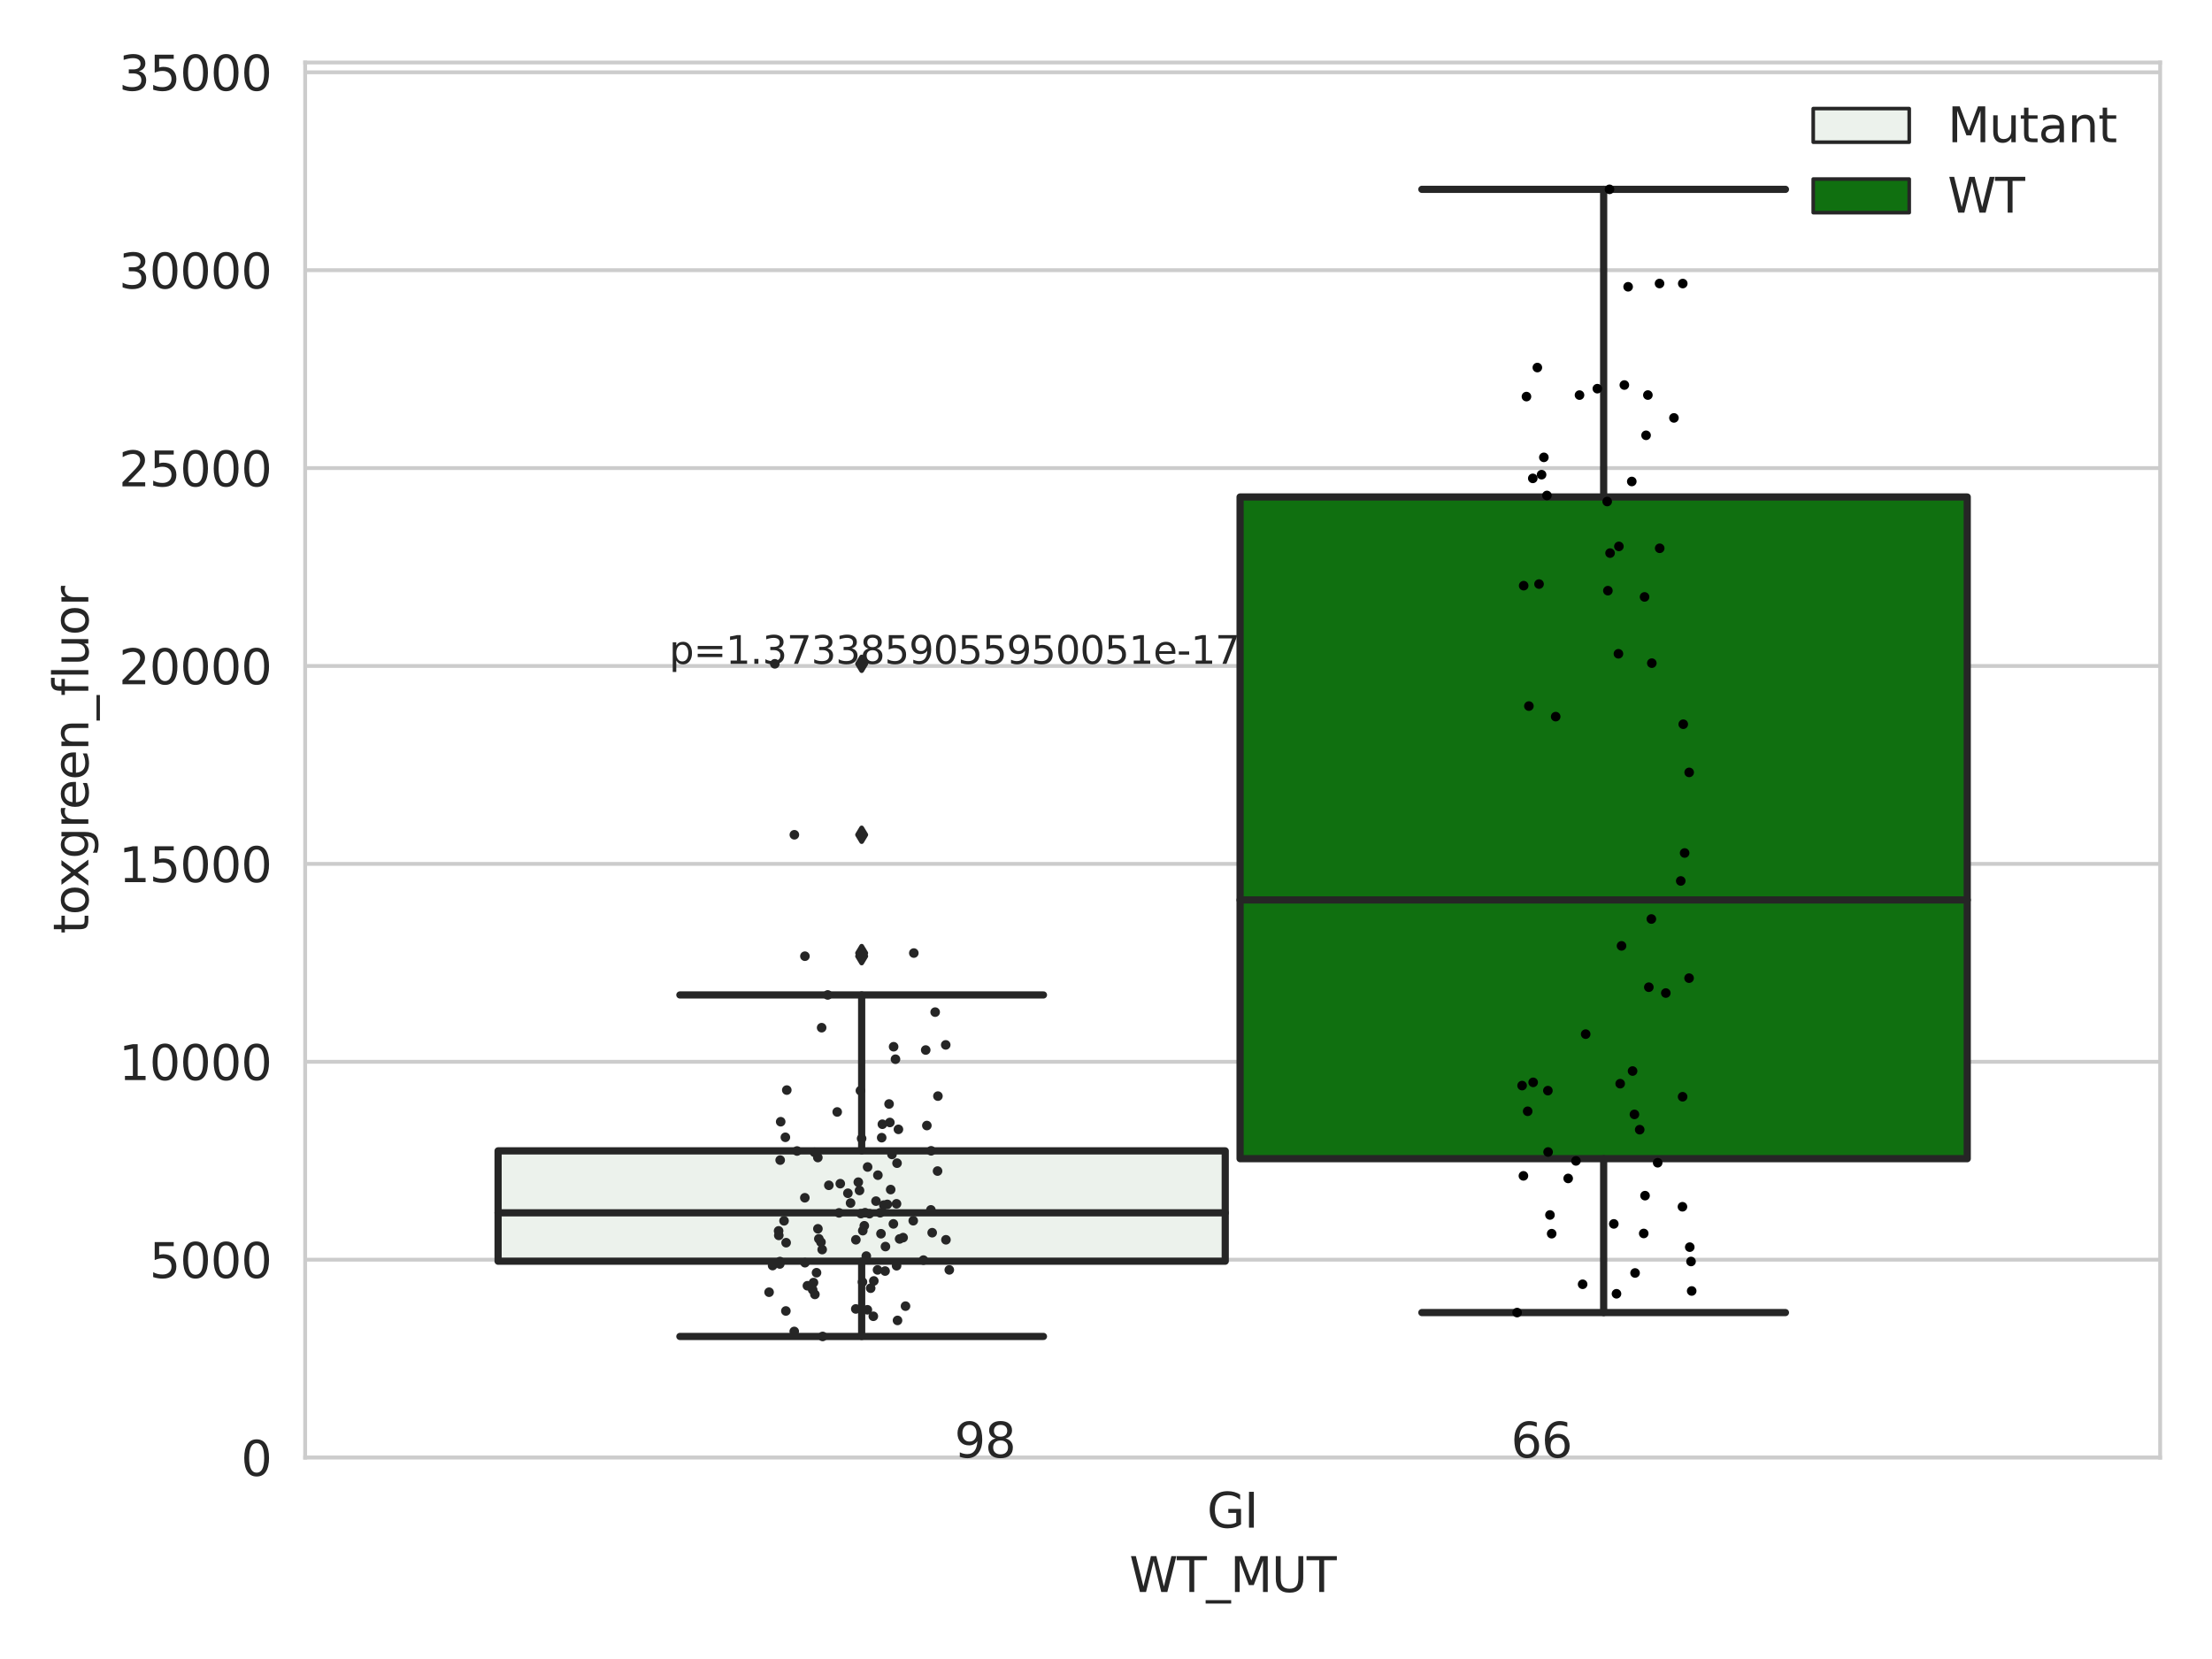 <?xml version="1.0" encoding="utf-8" standalone="no"?>
<!DOCTYPE svg PUBLIC "-//W3C//DTD SVG 1.1//EN"
  "http://www.w3.org/Graphics/SVG/1.1/DTD/svg11.dtd">
<svg xmlns:xlink="http://www.w3.org/1999/xlink" width="460.8pt" height="345.6pt" viewBox="0 0 460.8 345.6" xmlns="http://www.w3.org/2000/svg" version="1.1">
 <defs>
  <style type="text/css">*{stroke-linejoin: round; stroke-linecap: butt}</style>
 </defs>
 <g id="figure_1">
  <g id="patch_1">
   <path d="M 0 345.6 
L 460.8 345.6 
L 460.8 0 
L 0 0 
z
" style="fill: #ffffff"/>
  </g>
  <g id="axes_1">
   <g id="patch_2">
    <path d="M 63.571 303.64 
L 450 303.64 
L 450 13.022 
L 63.571 13.022 
z
" style="fill: #ffffff"/>
   </g>
   <g id="matplotlib.axis_1">
    <g id="xtick_1">
     <g id="text_1">
      <!-- GI -->
      <g style="fill: #262626" transform="translate(251.436 318.238) scale(0.1 -0.1)">
       <defs>
        <path id="DejaVuSans-47" d="M 3809 666 
L 3809 1919 
L 2778 1919 
L 2778 2438 
L 4434 2438 
L 4434 434 
Q 4069 175 3628 42 
Q 3188 -91 2688 -91 
Q 1594 -91 976 548 
Q 359 1188 359 2328 
Q 359 3472 976 4111 
Q 1594 4750 2688 4750 
Q 3144 4750 3555 4637 
Q 3966 4525 4313 4306 
L 4313 3634 
Q 3963 3931 3569 4081 
Q 3175 4231 2741 4231 
Q 1884 4231 1454 3753 
Q 1025 3275 1025 2328 
Q 1025 1384 1454 906 
Q 1884 428 2741 428 
Q 3075 428 3337 486 
Q 3600 544 3809 666 
z
" transform="scale(0.016)"/>
        <path id="DejaVuSans-49" d="M 628 4666 
L 1259 4666 
L 1259 0 
L 628 0 
L 628 4666 
z
" transform="scale(0.016)"/>
       </defs>
       <use xlink:href="#DejaVuSans-47"/>
       <use xlink:href="#DejaVuSans-49" x="77.49"/>
      </g>
     </g>
    </g>
    <g id="text_2">
     <!-- WT_MUT -->
     <g style="fill: #262626" transform="translate(235.261 331.638) scale(0.1 -0.1)">
      <defs>
       <path id="DejaVuSans-57" d="M 213 4666 
L 850 4666 
L 1831 722 
L 2809 4666 
L 3519 4666 
L 4500 722 
L 5478 4666 
L 6119 4666 
L 4947 0 
L 4153 0 
L 3169 4050 
L 2175 0 
L 1381 0 
L 213 4666 
z
" transform="scale(0.016)"/>
       <path id="DejaVuSans-54" d="M -19 4666 
L 3928 4666 
L 3928 4134 
L 2272 4134 
L 2272 0 
L 1638 0 
L 1638 4134 
L -19 4134 
L -19 4666 
z
" transform="scale(0.016)"/>
       <path id="DejaVuSans-5f" d="M 3263 -1063 
L 3263 -1509 
L -63 -1509 
L -63 -1063 
L 3263 -1063 
z
" transform="scale(0.016)"/>
       <path id="DejaVuSans-4d" d="M 628 4666 
L 1569 4666 
L 2759 1491 
L 3956 4666 
L 4897 4666 
L 4897 0 
L 4281 0 
L 4281 4097 
L 3078 897 
L 2444 897 
L 1241 4097 
L 1241 0 
L 628 0 
L 628 4666 
z
" transform="scale(0.016)"/>
       <path id="DejaVuSans-55" d="M 556 4666 
L 1191 4666 
L 1191 1831 
Q 1191 1081 1462 751 
Q 1734 422 2344 422 
Q 2950 422 3222 751 
Q 3494 1081 3494 1831 
L 3494 4666 
L 4128 4666 
L 4128 1753 
Q 4128 841 3676 375 
Q 3225 -91 2344 -91 
Q 1459 -91 1007 375 
Q 556 841 556 1753 
L 556 4666 
z
" transform="scale(0.016)"/>
      </defs>
      <use xlink:href="#DejaVuSans-57"/>
      <use xlink:href="#DejaVuSans-54" x="98.877"/>
      <use xlink:href="#DejaVuSans-5f" x="159.961"/>
      <use xlink:href="#DejaVuSans-4d" x="209.961"/>
      <use xlink:href="#DejaVuSans-55" x="296.24"/>
      <use xlink:href="#DejaVuSans-54" x="369.434"/>
     </g>
    </g>
   </g>
   <g id="matplotlib.axis_2">
    <g id="ytick_1">
     <g id="line2d_1">
      <path d="M 63.571 303.64 
L 450 303.64 
" clip-path="url(#pcf3a9e478b)" style="fill: none; stroke: #cccccc; stroke-width: 0.8; stroke-linecap: round"/>
     </g>
     <g id="text_3">
      <!-- 0 -->
      <g style="fill: #262626" transform="translate(50.209 307.439) scale(0.1 -0.1)">
       <defs>
        <path id="DejaVuSans-30" d="M 2034 4250 
Q 1547 4250 1301 3770 
Q 1056 3291 1056 2328 
Q 1056 1369 1301 889 
Q 1547 409 2034 409 
Q 2525 409 2770 889 
Q 3016 1369 3016 2328 
Q 3016 3291 2770 3770 
Q 2525 4250 2034 4250 
z
M 2034 4750 
Q 2819 4750 3233 4129 
Q 3647 3509 3647 2328 
Q 3647 1150 3233 529 
Q 2819 -91 2034 -91 
Q 1250 -91 836 529 
Q 422 1150 422 2328 
Q 422 3509 836 4129 
Q 1250 4750 2034 4750 
z
" transform="scale(0.016)"/>
       </defs>
       <use xlink:href="#DejaVuSans-30"/>
      </g>
     </g>
    </g>
    <g id="ytick_2">
     <g id="line2d_2">
      <path d="M 63.571 262.414 
L 450 262.414 
" clip-path="url(#pcf3a9e478b)" style="fill: none; stroke: #cccccc; stroke-width: 0.8; stroke-linecap: round"/>
     </g>
     <g id="text_4">
      <!-- 5000 -->
      <g style="fill: #262626" transform="translate(31.121 266.214) scale(0.1 -0.1)">
       <defs>
        <path id="DejaVuSans-35" d="M 691 4666 
L 3169 4666 
L 3169 4134 
L 1269 4134 
L 1269 2991 
Q 1406 3038 1543 3061 
Q 1681 3084 1819 3084 
Q 2600 3084 3056 2656 
Q 3513 2228 3513 1497 
Q 3513 744 3044 326 
Q 2575 -91 1722 -91 
Q 1428 -91 1123 -41 
Q 819 9 494 109 
L 494 744 
Q 775 591 1075 516 
Q 1375 441 1709 441 
Q 2250 441 2565 725 
Q 2881 1009 2881 1497 
Q 2881 1984 2565 2268 
Q 2250 2553 1709 2553 
Q 1456 2553 1204 2497 
Q 953 2441 691 2322 
L 691 4666 
z
" transform="scale(0.016)"/>
       </defs>
       <use xlink:href="#DejaVuSans-35"/>
       <use xlink:href="#DejaVuSans-30" x="63.623"/>
       <use xlink:href="#DejaVuSans-30" x="127.246"/>
       <use xlink:href="#DejaVuSans-30" x="190.869"/>
      </g>
     </g>
    </g>
    <g id="ytick_3">
     <g id="line2d_3">
      <path d="M 63.571 221.189 
L 450 221.189 
" clip-path="url(#pcf3a9e478b)" style="fill: none; stroke: #cccccc; stroke-width: 0.8; stroke-linecap: round"/>
     </g>
     <g id="text_5">
      <!-- 10000 -->
      <g style="fill: #262626" transform="translate(24.759 224.988) scale(0.1 -0.1)">
       <defs>
        <path id="DejaVuSans-31" d="M 794 531 
L 1825 531 
L 1825 4091 
L 703 3866 
L 703 4441 
L 1819 4666 
L 2450 4666 
L 2450 531 
L 3481 531 
L 3481 0 
L 794 0 
L 794 531 
z
" transform="scale(0.016)"/>
       </defs>
       <use xlink:href="#DejaVuSans-31"/>
       <use xlink:href="#DejaVuSans-30" x="63.623"/>
       <use xlink:href="#DejaVuSans-30" x="127.246"/>
       <use xlink:href="#DejaVuSans-30" x="190.869"/>
       <use xlink:href="#DejaVuSans-30" x="254.492"/>
      </g>
     </g>
    </g>
    <g id="ytick_4">
     <g id="line2d_4">
      <path d="M 63.571 179.963 
L 450 179.963 
" clip-path="url(#pcf3a9e478b)" style="fill: none; stroke: #cccccc; stroke-width: 0.8; stroke-linecap: round"/>
     </g>
     <g id="text_6">
      <!-- 15000 -->
      <g style="fill: #262626" transform="translate(24.759 183.762) scale(0.1 -0.1)">
       <use xlink:href="#DejaVuSans-31"/>
       <use xlink:href="#DejaVuSans-35" x="63.623"/>
       <use xlink:href="#DejaVuSans-30" x="127.246"/>
       <use xlink:href="#DejaVuSans-30" x="190.869"/>
       <use xlink:href="#DejaVuSans-30" x="254.492"/>
      </g>
     </g>
    </g>
    <g id="ytick_5">
     <g id="line2d_5">
      <path d="M 63.571 138.738 
L 450 138.738 
" clip-path="url(#pcf3a9e478b)" style="fill: none; stroke: #cccccc; stroke-width: 0.8; stroke-linecap: round"/>
     </g>
     <g id="text_7">
      <!-- 20000 -->
      <g style="fill: #262626" transform="translate(24.759 142.537) scale(0.1 -0.1)">
       <defs>
        <path id="DejaVuSans-32" d="M 1228 531 
L 3431 531 
L 3431 0 
L 469 0 
L 469 531 
Q 828 903 1448 1529 
Q 2069 2156 2228 2338 
Q 2531 2678 2651 2914 
Q 2772 3150 2772 3378 
Q 2772 3750 2511 3984 
Q 2250 4219 1831 4219 
Q 1534 4219 1204 4116 
Q 875 4013 500 3803 
L 500 4441 
Q 881 4594 1212 4672 
Q 1544 4750 1819 4750 
Q 2544 4750 2975 4387 
Q 3406 4025 3406 3419 
Q 3406 3131 3298 2873 
Q 3191 2616 2906 2266 
Q 2828 2175 2409 1742 
Q 1991 1309 1228 531 
z
" transform="scale(0.016)"/>
       </defs>
       <use xlink:href="#DejaVuSans-32"/>
       <use xlink:href="#DejaVuSans-30" x="63.623"/>
       <use xlink:href="#DejaVuSans-30" x="127.246"/>
       <use xlink:href="#DejaVuSans-30" x="190.869"/>
       <use xlink:href="#DejaVuSans-30" x="254.492"/>
      </g>
     </g>
    </g>
    <g id="ytick_6">
     <g id="line2d_6">
      <path d="M 63.571 97.512 
L 450 97.512 
" clip-path="url(#pcf3a9e478b)" style="fill: none; stroke: #cccccc; stroke-width: 0.8; stroke-linecap: round"/>
     </g>
     <g id="text_8">
      <!-- 25000 -->
      <g style="fill: #262626" transform="translate(24.759 101.311) scale(0.1 -0.1)">
       <use xlink:href="#DejaVuSans-32"/>
       <use xlink:href="#DejaVuSans-35" x="63.623"/>
       <use xlink:href="#DejaVuSans-30" x="127.246"/>
       <use xlink:href="#DejaVuSans-30" x="190.869"/>
       <use xlink:href="#DejaVuSans-30" x="254.492"/>
      </g>
     </g>
    </g>
    <g id="ytick_7">
     <g id="line2d_7">
      <path d="M 63.571 56.286 
L 450 56.286 
" clip-path="url(#pcf3a9e478b)" style="fill: none; stroke: #cccccc; stroke-width: 0.8; stroke-linecap: round"/>
     </g>
     <g id="text_9">
      <!-- 30000 -->
      <g style="fill: #262626" transform="translate(24.759 60.085) scale(0.1 -0.1)">
       <defs>
        <path id="DejaVuSans-33" d="M 2597 2516 
Q 3050 2419 3304 2112 
Q 3559 1806 3559 1356 
Q 3559 666 3084 287 
Q 2609 -91 1734 -91 
Q 1441 -91 1130 -33 
Q 819 25 488 141 
L 488 750 
Q 750 597 1062 519 
Q 1375 441 1716 441 
Q 2309 441 2620 675 
Q 2931 909 2931 1356 
Q 2931 1769 2642 2001 
Q 2353 2234 1838 2234 
L 1294 2234 
L 1294 2753 
L 1863 2753 
Q 2328 2753 2575 2939 
Q 2822 3125 2822 3475 
Q 2822 3834 2567 4026 
Q 2313 4219 1838 4219 
Q 1578 4219 1281 4162 
Q 984 4106 628 3988 
L 628 4550 
Q 988 4650 1302 4700 
Q 1616 4750 1894 4750 
Q 2613 4750 3031 4423 
Q 3450 4097 3450 3541 
Q 3450 3153 3228 2886 
Q 3006 2619 2597 2516 
z
" transform="scale(0.016)"/>
       </defs>
       <use xlink:href="#DejaVuSans-33"/>
       <use xlink:href="#DejaVuSans-30" x="63.623"/>
       <use xlink:href="#DejaVuSans-30" x="127.246"/>
       <use xlink:href="#DejaVuSans-30" x="190.869"/>
       <use xlink:href="#DejaVuSans-30" x="254.492"/>
      </g>
     </g>
    </g>
    <g id="ytick_8">
     <g id="line2d_8">
      <path d="M 63.571 15.061 
L 450 15.061 
" clip-path="url(#pcf3a9e478b)" style="fill: none; stroke: #cccccc; stroke-width: 0.8; stroke-linecap: round"/>
     </g>
     <g id="text_10">
      <!-- 35000 -->
      <g style="fill: #262626" transform="translate(24.759 18.86) scale(0.1 -0.1)">
       <use xlink:href="#DejaVuSans-33"/>
       <use xlink:href="#DejaVuSans-35" x="63.623"/>
       <use xlink:href="#DejaVuSans-30" x="127.246"/>
       <use xlink:href="#DejaVuSans-30" x="190.869"/>
       <use xlink:href="#DejaVuSans-30" x="254.492"/>
      </g>
     </g>
    </g>
    <g id="text_11">
     <!-- toxgreen_fluor -->
     <g style="fill: #262626" transform="translate(18.401 194.526) rotate(-90) scale(0.1 -0.1)">
      <defs>
       <path id="DejaVuSans-74" d="M 1172 4494 
L 1172 3500 
L 2356 3500 
L 2356 3053 
L 1172 3053 
L 1172 1153 
Q 1172 725 1289 603 
Q 1406 481 1766 481 
L 2356 481 
L 2356 0 
L 1766 0 
Q 1100 0 847 248 
Q 594 497 594 1153 
L 594 3053 
L 172 3053 
L 172 3500 
L 594 3500 
L 594 4494 
L 1172 4494 
z
" transform="scale(0.016)"/>
       <path id="DejaVuSans-6f" d="M 1959 3097 
Q 1497 3097 1228 2736 
Q 959 2375 959 1747 
Q 959 1119 1226 758 
Q 1494 397 1959 397 
Q 2419 397 2687 759 
Q 2956 1122 2956 1747 
Q 2956 2369 2687 2733 
Q 2419 3097 1959 3097 
z
M 1959 3584 
Q 2709 3584 3137 3096 
Q 3566 2609 3566 1747 
Q 3566 888 3137 398 
Q 2709 -91 1959 -91 
Q 1206 -91 779 398 
Q 353 888 353 1747 
Q 353 2609 779 3096 
Q 1206 3584 1959 3584 
z
" transform="scale(0.016)"/>
       <path id="DejaVuSans-78" d="M 3513 3500 
L 2247 1797 
L 3578 0 
L 2900 0 
L 1881 1375 
L 863 0 
L 184 0 
L 1544 1831 
L 300 3500 
L 978 3500 
L 1906 2253 
L 2834 3500 
L 3513 3500 
z
" transform="scale(0.016)"/>
       <path id="DejaVuSans-67" d="M 2906 1791 
Q 2906 2416 2648 2759 
Q 2391 3103 1925 3103 
Q 1463 3103 1205 2759 
Q 947 2416 947 1791 
Q 947 1169 1205 825 
Q 1463 481 1925 481 
Q 2391 481 2648 825 
Q 2906 1169 2906 1791 
z
M 3481 434 
Q 3481 -459 3084 -895 
Q 2688 -1331 1869 -1331 
Q 1566 -1331 1297 -1286 
Q 1028 -1241 775 -1147 
L 775 -588 
Q 1028 -725 1275 -790 
Q 1522 -856 1778 -856 
Q 2344 -856 2625 -561 
Q 2906 -266 2906 331 
L 2906 616 
Q 2728 306 2450 153 
Q 2172 0 1784 0 
Q 1141 0 747 490 
Q 353 981 353 1791 
Q 353 2603 747 3093 
Q 1141 3584 1784 3584 
Q 2172 3584 2450 3431 
Q 2728 3278 2906 2969 
L 2906 3500 
L 3481 3500 
L 3481 434 
z
" transform="scale(0.016)"/>
       <path id="DejaVuSans-72" d="M 2631 2963 
Q 2534 3019 2420 3045 
Q 2306 3072 2169 3072 
Q 1681 3072 1420 2755 
Q 1159 2438 1159 1844 
L 1159 0 
L 581 0 
L 581 3500 
L 1159 3500 
L 1159 2956 
Q 1341 3275 1631 3429 
Q 1922 3584 2338 3584 
Q 2397 3584 2469 3576 
Q 2541 3569 2628 3553 
L 2631 2963 
z
" transform="scale(0.016)"/>
       <path id="DejaVuSans-65" d="M 3597 1894 
L 3597 1613 
L 953 1613 
Q 991 1019 1311 708 
Q 1631 397 2203 397 
Q 2534 397 2845 478 
Q 3156 559 3463 722 
L 3463 178 
Q 3153 47 2828 -22 
Q 2503 -91 2169 -91 
Q 1331 -91 842 396 
Q 353 884 353 1716 
Q 353 2575 817 3079 
Q 1281 3584 2069 3584 
Q 2775 3584 3186 3129 
Q 3597 2675 3597 1894 
z
M 3022 2063 
Q 3016 2534 2758 2815 
Q 2500 3097 2075 3097 
Q 1594 3097 1305 2825 
Q 1016 2553 972 2059 
L 3022 2063 
z
" transform="scale(0.016)"/>
       <path id="DejaVuSans-6e" d="M 3513 2113 
L 3513 0 
L 2938 0 
L 2938 2094 
Q 2938 2591 2744 2837 
Q 2550 3084 2163 3084 
Q 1697 3084 1428 2787 
Q 1159 2491 1159 1978 
L 1159 0 
L 581 0 
L 581 3500 
L 1159 3500 
L 1159 2956 
Q 1366 3272 1645 3428 
Q 1925 3584 2291 3584 
Q 2894 3584 3203 3211 
Q 3513 2838 3513 2113 
z
" transform="scale(0.016)"/>
       <path id="DejaVuSans-66" d="M 2375 4863 
L 2375 4384 
L 1825 4384 
Q 1516 4384 1395 4259 
Q 1275 4134 1275 3809 
L 1275 3500 
L 2222 3500 
L 2222 3053 
L 1275 3053 
L 1275 0 
L 697 0 
L 697 3053 
L 147 3053 
L 147 3500 
L 697 3500 
L 697 3744 
Q 697 4328 969 4595 
Q 1241 4863 1831 4863 
L 2375 4863 
z
" transform="scale(0.016)"/>
       <path id="DejaVuSans-6c" d="M 603 4863 
L 1178 4863 
L 1178 0 
L 603 0 
L 603 4863 
z
" transform="scale(0.016)"/>
       <path id="DejaVuSans-75" d="M 544 1381 
L 544 3500 
L 1119 3500 
L 1119 1403 
Q 1119 906 1312 657 
Q 1506 409 1894 409 
Q 2359 409 2629 706 
Q 2900 1003 2900 1516 
L 2900 3500 
L 3475 3500 
L 3475 0 
L 2900 0 
L 2900 538 
Q 2691 219 2414 64 
Q 2138 -91 1772 -91 
Q 1169 -91 856 284 
Q 544 659 544 1381 
z
M 1991 3584 
L 1991 3584 
z
" transform="scale(0.016)"/>
      </defs>
      <use xlink:href="#DejaVuSans-74"/>
      <use xlink:href="#DejaVuSans-6f" x="39.209"/>
      <use xlink:href="#DejaVuSans-78" x="97.266"/>
      <use xlink:href="#DejaVuSans-67" x="156.445"/>
      <use xlink:href="#DejaVuSans-72" x="219.922"/>
      <use xlink:href="#DejaVuSans-65" x="258.785"/>
      <use xlink:href="#DejaVuSans-65" x="320.309"/>
      <use xlink:href="#DejaVuSans-6e" x="381.832"/>
      <use xlink:href="#DejaVuSans-5f" x="445.211"/>
      <use xlink:href="#DejaVuSans-66" x="495.211"/>
      <use xlink:href="#DejaVuSans-6c" x="530.416"/>
      <use xlink:href="#DejaVuSans-75" x="558.199"/>
      <use xlink:href="#DejaVuSans-6f" x="621.578"/>
      <use xlink:href="#DejaVuSans-72" x="682.76"/>
     </g>
    </g>
   </g>
   <g id="patch_3">
    <path d="M 103.76 262.731 
L 255.24 262.731 
L 255.24 239.745 
L 103.76 239.745 
L 103.76 262.731 
z
" clip-path="url(#pcf3a9e478b)" style="fill: #ecf2ec; stroke: #262626; stroke-width: 1.5; stroke-linejoin: miter"/>
   </g>
   <g id="patch_4">
    <path d="M 258.331 241.374 
L 409.811 241.374 
L 409.811 103.53 
L 258.331 103.53 
L 258.331 241.374 
z
" clip-path="url(#pcf3a9e478b)" style="fill: #107010; stroke: #262626; stroke-width: 1.5; stroke-linejoin: miter"/>
   </g>
   <g id="patch_5">
    <path d="M 256.786 303.64 
L 256.786 303.64 
L 256.786 303.64 
L 256.786 303.64 
z
" clip-path="url(#pcf3a9e478b)" style="fill: #ecf2ec; stroke: #262626; stroke-width: 0.75; stroke-linejoin: miter"/>
   </g>
   <g id="patch_6">
    <path d="M 256.786 303.64 
L 256.786 303.64 
L 256.786 303.64 
L 256.786 303.64 
z
" clip-path="url(#pcf3a9e478b)" style="fill: #107010; stroke: #262626; stroke-width: 0.75; stroke-linejoin: miter"/>
   </g>
   <g id="PathCollection_1"/>
   <g id="PathCollection_2"/>
   <g id="line2d_9">
    <path d="M 179.5 262.731 
L 179.5 278.405 
" clip-path="url(#pcf3a9e478b)" style="fill: none; stroke: #262626; stroke-width: 1.5; stroke-linecap: round"/>
   </g>
   <g id="line2d_10">
    <path d="M 179.5 239.745 
L 179.5 207.264 
" clip-path="url(#pcf3a9e478b)" style="fill: none; stroke: #262626; stroke-width: 1.5; stroke-linecap: round"/>
   </g>
   <g id="line2d_11">
    <path d="M 141.63 278.405 
L 217.37 278.405 
" clip-path="url(#pcf3a9e478b)" style="fill: none; stroke: #262626; stroke-width: 1.5; stroke-linecap: round"/>
   </g>
   <g id="line2d_12">
    <path d="M 141.63 207.264 
L 217.37 207.264 
" clip-path="url(#pcf3a9e478b)" style="fill: none; stroke: #262626; stroke-width: 1.5; stroke-linecap: round"/>
   </g>
   <g id="line2d_13">
    <defs>
     <path id="m9349346104" d="M -0 1.414 
L 0.849 0 
L 0 -1.414 
L -0.849 -0 
z
" style="stroke: #262626; stroke-linejoin: miter"/>
    </defs>
    <g clip-path="url(#pcf3a9e478b)">
     <use xlink:href="#m9349346104" x="179.5" y="199.192" style="fill: #262626; stroke: #262626; stroke-linejoin: miter"/>
     <use xlink:href="#m9349346104" x="179.5" y="198.54" style="fill: #262626; stroke: #262626; stroke-linejoin: miter"/>
     <use xlink:href="#m9349346104" x="179.5" y="173.897" style="fill: #262626; stroke: #262626; stroke-linejoin: miter"/>
     <use xlink:href="#m9349346104" x="179.5" y="138.283" style="fill: #262626; stroke: #262626; stroke-linejoin: miter"/>
    </g>
   </g>
   <g id="line2d_14">
    <path d="M 334.071 241.374 
L 334.071 273.432 
" clip-path="url(#pcf3a9e478b)" style="fill: none; stroke: #262626; stroke-width: 1.5; stroke-linecap: round"/>
   </g>
   <g id="line2d_15">
    <path d="M 334.071 103.53 
L 334.071 39.442 
" clip-path="url(#pcf3a9e478b)" style="fill: none; stroke: #262626; stroke-width: 1.5; stroke-linecap: round"/>
   </g>
   <g id="line2d_16">
    <path d="M 296.201 273.432 
L 371.941 273.432 
" clip-path="url(#pcf3a9e478b)" style="fill: none; stroke: #262626; stroke-width: 1.5; stroke-linecap: round"/>
   </g>
   <g id="line2d_17">
    <path d="M 296.201 39.442 
L 371.941 39.442 
" clip-path="url(#pcf3a9e478b)" style="fill: none; stroke: #262626; stroke-width: 1.5; stroke-linecap: round"/>
   </g>
   <g id="line2d_18"/>
   <g id="line2d_19">
    <path d="M 103.76 252.654 
L 255.24 252.654 
" clip-path="url(#pcf3a9e478b)" style="fill: none; stroke: #262626; stroke-width: 1.5; stroke-linecap: round"/>
   </g>
   <g id="line2d_20">
    <path d="M 258.331 187.481 
L 409.811 187.481 
" clip-path="url(#pcf3a9e478b)" style="fill: none; stroke: #262626; stroke-width: 1.5; stroke-linecap: round"/>
   </g>
   <g id="patch_7">
    <path d="M 63.571 303.64 
L 63.571 13.022 
" style="fill: none; stroke: #cccccc; stroke-width: 0.8; stroke-linejoin: miter; stroke-linecap: square"/>
   </g>
   <g id="patch_8">
    <path d="M 450 303.64 
L 450 13.022 
" style="fill: none; stroke: #cccccc; stroke-width: 0.8; stroke-linejoin: miter; stroke-linecap: square"/>
   </g>
   <g id="patch_9">
    <path d="M 63.571 303.64 
L 450 303.64 
" style="fill: none; stroke: #cccccc; stroke-width: 0.8; stroke-linejoin: miter; stroke-linecap: square"/>
   </g>
   <g id="patch_10">
    <path d="M 63.571 13.022 
L 450 13.022 
" style="fill: none; stroke: #cccccc; stroke-width: 0.8; stroke-linejoin: miter; stroke-linecap: square"/>
   </g>
   <g id="PathCollection_3">
    <defs>
     <path id="C0_0_f74918f297" d="M 0 1 
C 0.265 1 0.52 0.895 0.707 0.707 
C 0.895 0.52 1 0.265 1 -0 
C 1 -0.265 0.895 -0.52 0.707 -0.707 
C 0.52 -0.895 0.265 -1 0 -1 
C -0.265 -1 -0.52 -0.895 -0.707 -0.707 
C -0.895 -0.52 -1 -0.265 -1 0 
C -1 0.265 -0.895 0.52 -0.707 0.707 
C -0.52 0.895 -0.265 1 0 1 
z
"/>
    </defs>
    <g clip-path="url(#pcf3a9e478b)">
     <use xlink:href="#C0_0_f74918f297" x="178.798" y="246.266" style="fill: #262626"/>
    </g>
    <g clip-path="url(#pcf3a9e478b)">
     <use xlink:href="#C0_0_f74918f297" x="162.199" y="256.415" style="fill: #262626"/>
    </g>
    <g clip-path="url(#pcf3a9e478b)">
     <use xlink:href="#C0_0_f74918f297" x="171.162" y="214.086" style="fill: #262626"/>
    </g>
    <g clip-path="url(#pcf3a9e478b)">
     <use xlink:href="#C0_0_f74918f297" x="170.582" y="258.064" style="fill: #262626"/>
    </g>
    <g clip-path="url(#pcf3a9e478b)">
     <use xlink:href="#C0_0_f74918f297" x="182.035" y="266.843" style="fill: #262626"/>
    </g>
    <g clip-path="url(#pcf3a9e478b)">
     <use xlink:href="#C0_0_f74918f297" x="178.276" y="272.676" style="fill: #262626"/>
    </g>
    <g clip-path="url(#pcf3a9e478b)">
     <use xlink:href="#C0_0_f74918f297" x="179.733" y="256.371" style="fill: #262626"/>
    </g>
    <g clip-path="url(#pcf3a9e478b)">
     <use xlink:href="#C0_0_f74918f297" x="167.663" y="249.515" style="fill: #262626"/>
    </g>
    <g clip-path="url(#pcf3a9e478b)">
     <use xlink:href="#C0_0_f74918f297" x="176.631" y="248.577" style="fill: #262626"/>
    </g>
    <g clip-path="url(#pcf3a9e478b)">
     <use xlink:href="#C0_0_f74918f297" x="180.69" y="272.851" style="fill: #262626"/>
    </g>
    <g clip-path="url(#pcf3a9e478b)">
     <use xlink:href="#C0_0_f74918f297" x="162.525" y="241.673" style="fill: #262626"/>
    </g>
    <g clip-path="url(#pcf3a9e478b)">
     <use xlink:href="#C0_0_f74918f297" x="160.214" y="269.191" style="fill: #262626"/>
    </g>
    <g clip-path="url(#pcf3a9e478b)">
     <use xlink:href="#C0_0_f74918f297" x="193.082" y="234.471" style="fill: #262626"/>
    </g>
    <g clip-path="url(#pcf3a9e478b)">
     <use xlink:href="#C0_0_f74918f297" x="185.209" y="229.979" style="fill: #262626"/>
    </g>
    <g clip-path="url(#pcf3a9e478b)">
     <use xlink:href="#C0_0_f74918f297" x="171.274" y="260.31" style="fill: #262626"/>
    </g>
    <g clip-path="url(#pcf3a9e478b)">
     <use xlink:href="#C0_0_f74918f297" x="197.059" y="258.271" style="fill: #262626"/>
    </g>
    <g clip-path="url(#pcf3a9e478b)">
     <use xlink:href="#C0_0_f74918f297" x="169.295" y="268.678" style="fill: #262626"/>
    </g>
    <g clip-path="url(#pcf3a9e478b)">
     <use xlink:href="#C0_0_f74918f297" x="172.435" y="207.264" style="fill: #262626"/>
    </g>
    <g clip-path="url(#pcf3a9e478b)">
     <use xlink:href="#C0_0_f74918f297" x="183.358" y="252.643" style="fill: #262626"/>
    </g>
    <g clip-path="url(#pcf3a9e478b)">
     <use xlink:href="#C0_0_f74918f297" x="187.159" y="235.264" style="fill: #262626"/>
    </g>
    <g clip-path="url(#pcf3a9e478b)">
     <use xlink:href="#C0_0_f74918f297" x="162.474" y="262.807" style="fill: #262626"/>
    </g>
    <g clip-path="url(#pcf3a9e478b)">
     <use xlink:href="#C0_0_f74918f297" x="195.31" y="243.953" style="fill: #262626"/>
    </g>
    <g clip-path="url(#pcf3a9e478b)">
     <use xlink:href="#C0_0_f74918f297" x="184.849" y="250.892" style="fill: #262626"/>
    </g>
    <g clip-path="url(#pcf3a9e478b)">
     <use xlink:href="#C0_0_f74918f297" x="193.92" y="252.042" style="fill: #262626"/>
    </g>
    <g clip-path="url(#pcf3a9e478b)">
     <use xlink:href="#C0_0_f74918f297" x="167.68" y="199.192" style="fill: #262626"/>
    </g>
    <g clip-path="url(#pcf3a9e478b)">
     <use xlink:href="#C0_0_f74918f297" x="169.673" y="240.044" style="fill: #262626"/>
    </g>
    <g clip-path="url(#pcf3a9e478b)">
     <use xlink:href="#C0_0_f74918f297" x="190.364" y="198.54" style="fill: #262626"/>
    </g>
    <g clip-path="url(#pcf3a9e478b)">
     <use xlink:href="#C0_0_f74918f297" x="166.037" y="239.773" style="fill: #262626"/>
    </g>
    <g clip-path="url(#pcf3a9e478b)">
     <use xlink:href="#C0_0_f74918f297" x="186.544" y="220.653" style="fill: #262626"/>
    </g>
    <g clip-path="url(#pcf3a9e478b)">
     <use xlink:href="#C0_0_f74918f297" x="194.191" y="256.793" style="fill: #262626"/>
    </g>
    <g clip-path="url(#pcf3a9e478b)">
     <use xlink:href="#C0_0_f74918f297" x="163.33" y="254.319" style="fill: #262626"/>
    </g>
    <g clip-path="url(#pcf3a9e478b)">
     <use xlink:href="#C0_0_f74918f297" x="183.525" y="257.01" style="fill: #262626"/>
    </g>
    <g clip-path="url(#pcf3a9e478b)">
     <use xlink:href="#C0_0_f74918f297" x="192.844" y="218.739" style="fill: #262626"/>
    </g>
    <g clip-path="url(#pcf3a9e478b)">
     <use xlink:href="#C0_0_f74918f297" x="162.447" y="263.309" style="fill: #262626"/>
    </g>
    <g clip-path="url(#pcf3a9e478b)">
     <use xlink:href="#C0_0_f74918f297" x="182.486" y="250.219" style="fill: #262626"/>
    </g>
    <g clip-path="url(#pcf3a9e478b)">
     <use xlink:href="#C0_0_f74918f297" x="171.376" y="278.405" style="fill: #262626"/>
    </g>
    <g clip-path="url(#pcf3a9e478b)">
     <use xlink:href="#C0_0_f74918f297" x="180.739" y="243.108" style="fill: #262626"/>
    </g>
    <g clip-path="url(#pcf3a9e478b)">
     <use xlink:href="#C0_0_f74918f297" x="165.482" y="173.897" style="fill: #262626"/>
    </g>
    <g clip-path="url(#pcf3a9e478b)">
     <use xlink:href="#C0_0_f74918f297" x="172.663" y="246.918" style="fill: #262626"/>
    </g>
    <g clip-path="url(#pcf3a9e478b)">
     <use xlink:href="#C0_0_f74918f297" x="181.122" y="252.833" style="fill: #262626"/>
    </g>
    <g clip-path="url(#pcf3a9e478b)">
     <use xlink:href="#C0_0_f74918f297" x="180.465" y="261.665" style="fill: #262626"/>
    </g>
    <g clip-path="url(#pcf3a9e478b)">
     <use xlink:href="#C0_0_f74918f297" x="185.543" y="247.809" style="fill: #262626"/>
    </g>
    <g clip-path="url(#pcf3a9e478b)">
     <use xlink:href="#C0_0_f74918f297" x="179.053" y="247.993" style="fill: #262626"/>
    </g>
    <g clip-path="url(#pcf3a9e478b)">
     <use xlink:href="#C0_0_f74918f297" x="197.756" y="264.541" style="fill: #262626"/>
    </g>
    <g clip-path="url(#pcf3a9e478b)">
     <use xlink:href="#C0_0_f74918f297" x="182.88" y="244.81" style="fill: #262626"/>
    </g>
    <g clip-path="url(#pcf3a9e478b)">
     <use xlink:href="#C0_0_f74918f297" x="193.97" y="239.735" style="fill: #262626"/>
    </g>
    <g clip-path="url(#pcf3a9e478b)">
     <use xlink:href="#C0_0_f74918f297" x="162.239" y="257.354" style="fill: #262626"/>
    </g>
    <g clip-path="url(#pcf3a9e478b)">
     <use xlink:href="#C0_0_f74918f297" x="186.869" y="242.309" style="fill: #262626"/>
    </g>
    <g clip-path="url(#pcf3a9e478b)">
     <use xlink:href="#C0_0_f74918f297" x="190.245" y="254.301" style="fill: #262626"/>
    </g>
    <g clip-path="url(#pcf3a9e478b)">
     <use xlink:href="#C0_0_f74918f297" x="184.379" y="264.782" style="fill: #262626"/>
    </g>
    <g clip-path="url(#pcf3a9e478b)">
     <use xlink:href="#C0_0_f74918f297" x="170.373" y="241.135" style="fill: #262626"/>
    </g>
    <g clip-path="url(#pcf3a9e478b)">
     <use xlink:href="#C0_0_f74918f297" x="197.011" y="217.668" style="fill: #262626"/>
    </g>
    <g clip-path="url(#pcf3a9e478b)">
     <use xlink:href="#C0_0_f74918f297" x="174.406" y="231.641" style="fill: #262626"/>
    </g>
    <g clip-path="url(#pcf3a9e478b)">
     <use xlink:href="#C0_0_f74918f297" x="181.378" y="268.354" style="fill: #262626"/>
    </g>
    <g clip-path="url(#pcf3a9e478b)">
     <use xlink:href="#C0_0_f74918f297" x="160.947" y="263.641" style="fill: #262626"/>
    </g>
    <g clip-path="url(#pcf3a9e478b)">
     <use xlink:href="#C0_0_f74918f297" x="186.97" y="275.068" style="fill: #262626"/>
    </g>
    <g clip-path="url(#pcf3a9e478b)">
     <use xlink:href="#C0_0_f74918f297" x="174.783" y="252.665" style="fill: #262626"/>
    </g>
    <g clip-path="url(#pcf3a9e478b)">
     <use xlink:href="#C0_0_f74918f297" x="195.386" y="228.338" style="fill: #262626"/>
    </g>
    <g clip-path="url(#pcf3a9e478b)">
     <use xlink:href="#C0_0_f74918f297" x="184.111" y="251.039" style="fill: #262626"/>
    </g>
    <g clip-path="url(#pcf3a9e478b)">
     <use xlink:href="#C0_0_f74918f297" x="171.028" y="258.771" style="fill: #262626"/>
    </g>
    <g clip-path="url(#pcf3a9e478b)">
     <use xlink:href="#C0_0_f74918f297" x="179.352" y="252.816" style="fill: #262626"/>
    </g>
    <g clip-path="url(#pcf3a9e478b)">
     <use xlink:href="#C0_0_f74918f297" x="180.052" y="255.349" style="fill: #262626"/>
    </g>
    <g clip-path="url(#pcf3a9e478b)">
     <use xlink:href="#C0_0_f74918f297" x="163.763" y="258.875" style="fill: #262626"/>
    </g>
    <g clip-path="url(#pcf3a9e478b)">
     <use xlink:href="#C0_0_f74918f297" x="178.294" y="258.269" style="fill: #262626"/>
    </g>
    <g clip-path="url(#pcf3a9e478b)">
     <use xlink:href="#C0_0_f74918f297" x="183.671" y="236.999" style="fill: #262626"/>
    </g>
    <g clip-path="url(#pcf3a9e478b)">
     <use xlink:href="#C0_0_f74918f297" x="180.22" y="252.628" style="fill: #262626"/>
    </g>
    <g clip-path="url(#pcf3a9e478b)">
     <use xlink:href="#C0_0_f74918f297" x="179.489" y="237.175" style="fill: #262626"/>
    </g>
    <g clip-path="url(#pcf3a9e478b)">
     <use xlink:href="#C0_0_f74918f297" x="188.136" y="257.817" style="fill: #262626"/>
    </g>
    <g clip-path="url(#pcf3a9e478b)">
     <use xlink:href="#C0_0_f74918f297" x="165.455" y="277.363" style="fill: #262626"/>
    </g>
    <g clip-path="url(#pcf3a9e478b)">
     <use xlink:href="#C0_0_f74918f297" x="183.814" y="234.199" style="fill: #262626"/>
    </g>
    <g clip-path="url(#pcf3a9e478b)">
     <use xlink:href="#C0_0_f74918f297" x="194.811" y="210.844" style="fill: #262626"/>
    </g>
    <g clip-path="url(#pcf3a9e478b)">
     <use xlink:href="#C0_0_f74918f297" x="186.158" y="218.053" style="fill: #262626"/>
    </g>
    <g clip-path="url(#pcf3a9e478b)">
     <use xlink:href="#C0_0_f74918f297" x="192.37" y="262.502" style="fill: #262626"/>
    </g>
    <g clip-path="url(#pcf3a9e478b)">
     <use xlink:href="#C0_0_f74918f297" x="182.806" y="264.546" style="fill: #262626"/>
    </g>
    <g clip-path="url(#pcf3a9e478b)">
     <use xlink:href="#C0_0_f74918f297" x="175.046" y="246.58" style="fill: #262626"/>
    </g>
    <g clip-path="url(#pcf3a9e478b)">
     <use xlink:href="#C0_0_f74918f297" x="168.196" y="267.845" style="fill: #262626"/>
    </g>
    <g clip-path="url(#pcf3a9e478b)">
     <use xlink:href="#C0_0_f74918f297" x="186.11" y="254.959" style="fill: #262626"/>
    </g>
    <g clip-path="url(#pcf3a9e478b)">
     <use xlink:href="#C0_0_f74918f297" x="163.711" y="273.098" style="fill: #262626"/>
    </g>
    <g clip-path="url(#pcf3a9e478b)">
     <use xlink:href="#C0_0_f74918f297" x="185.813" y="240.487" style="fill: #262626"/>
    </g>
    <g clip-path="url(#pcf3a9e478b)">
     <use xlink:href="#C0_0_f74918f297" x="185.375" y="233.83" style="fill: #262626"/>
    </g>
    <g clip-path="url(#pcf3a9e478b)">
     <use xlink:href="#C0_0_f74918f297" x="184.456" y="259.682" style="fill: #262626"/>
    </g>
    <g clip-path="url(#pcf3a9e478b)">
     <use xlink:href="#C0_0_f74918f297" x="167.693" y="263.044" style="fill: #262626"/>
    </g>
    <g clip-path="url(#pcf3a9e478b)">
     <use xlink:href="#C0_0_f74918f297" x="186.773" y="263.679" style="fill: #262626"/>
    </g>
    <g clip-path="url(#pcf3a9e478b)">
     <use xlink:href="#C0_0_f74918f297" x="179.241" y="227.207" style="fill: #262626"/>
    </g>
    <g clip-path="url(#pcf3a9e478b)">
     <use xlink:href="#C0_0_f74918f297" x="177.188" y="250.614" style="fill: #262626"/>
    </g>
    <g clip-path="url(#pcf3a9e478b)">
     <use xlink:href="#C0_0_f74918f297" x="181.931" y="274.203" style="fill: #262626"/>
    </g>
    <g clip-path="url(#pcf3a9e478b)">
     <use xlink:href="#C0_0_f74918f297" x="161.409" y="138.283" style="fill: #262626"/>
    </g>
    <g clip-path="url(#pcf3a9e478b)">
     <use xlink:href="#C0_0_f74918f297" x="169.468" y="267.188" style="fill: #262626"/>
    </g>
    <g clip-path="url(#pcf3a9e478b)">
     <use xlink:href="#C0_0_f74918f297" x="188.636" y="272.092" style="fill: #262626"/>
    </g>
    <g clip-path="url(#pcf3a9e478b)">
     <use xlink:href="#C0_0_f74918f297" x="162.632" y="233.675" style="fill: #262626"/>
    </g>
    <g clip-path="url(#pcf3a9e478b)">
     <use xlink:href="#C0_0_f74918f297" x="187.407" y="258.093" style="fill: #262626"/>
    </g>
    <g clip-path="url(#pcf3a9e478b)">
     <use xlink:href="#C0_0_f74918f297" x="170.098" y="265.13" style="fill: #262626"/>
    </g>
    <g clip-path="url(#pcf3a9e478b)">
     <use xlink:href="#C0_0_f74918f297" x="169.756" y="269.65" style="fill: #262626"/>
    </g>
    <g clip-path="url(#pcf3a9e478b)">
     <use xlink:href="#C0_0_f74918f297" x="179.669" y="267.067" style="fill: #262626"/>
    </g>
    <g clip-path="url(#pcf3a9e478b)">
     <use xlink:href="#C0_0_f74918f297" x="163.904" y="227.084" style="fill: #262626"/>
    </g>
    <g clip-path="url(#pcf3a9e478b)">
     <use xlink:href="#C0_0_f74918f297" x="163.608" y="236.919" style="fill: #262626"/>
    </g>
    <g clip-path="url(#pcf3a9e478b)">
     <use xlink:href="#C0_0_f74918f297" x="170.386" y="255.979" style="fill: #262626"/>
    </g>
    <g clip-path="url(#pcf3a9e478b)">
     <use xlink:href="#C0_0_f74918f297" x="186.761" y="250.775" style="fill: #262626"/>
    </g>
   </g>
   <g id="PathCollection_4">
    <defs>
     <path id="C1_0_2723face90" d="M 0 1 
C 0.265 1 0.52 0.895 0.707 0.707 
C 0.895 0.52 1 0.265 1 -0 
C 1 -0.265 0.895 -0.52 0.707 -0.707 
C 0.52 -0.895 0.265 -1 0 -1 
C -0.265 -1 -0.52 -0.895 -0.707 -0.707 
C -0.895 -0.52 -1 -0.265 -1 0 
C -1 0.265 -0.895 0.52 -0.707 0.707 
C -0.52 0.895 -0.265 1 0 1 
z
"/>
    </defs>
    <g clip-path="url(#pcf3a9e478b)">
     <use xlink:href="#C1_0_2723face90" x="329.041" y="82.305"/>
    </g>
    <g clip-path="url(#pcf3a9e478b)">
     <use xlink:href="#C1_0_2723face90" x="345.744" y="114.218"/>
    </g>
    <g clip-path="url(#pcf3a9e478b)">
     <use xlink:href="#C1_0_2723face90" x="320.258" y="76.568"/>
    </g>
    <g clip-path="url(#pcf3a9e478b)">
     <use xlink:href="#C1_0_2723face90" x="350.652" y="150.869"/>
    </g>
    <g clip-path="url(#pcf3a9e478b)">
     <use xlink:href="#C1_0_2723face90" x="350.94" y="177.694"/>
    </g>
    <g clip-path="url(#pcf3a9e478b)">
     <use xlink:href="#C1_0_2723face90" x="320.611" y="121.671"/>
    </g>
    <g clip-path="url(#pcf3a9e478b)">
     <use xlink:href="#C1_0_2723face90" x="335.406" y="115.22"/>
    </g>
    <g clip-path="url(#pcf3a9e478b)">
     <use xlink:href="#C1_0_2723face90" x="334.953" y="123.047"/>
    </g>
    <g clip-path="url(#pcf3a9e478b)">
     <use xlink:href="#C1_0_2723face90" x="350.55" y="59.069"/>
    </g>
    <g clip-path="url(#pcf3a9e478b)">
     <use xlink:href="#C1_0_2723face90" x="344.104" y="138.147"/>
    </g>
    <g clip-path="url(#pcf3a9e478b)">
     <use xlink:href="#C1_0_2723face90" x="345.324" y="242.222"/>
    </g>
    <g clip-path="url(#pcf3a9e478b)">
     <use xlink:href="#C1_0_2723face90" x="351.865" y="203.765"/>
    </g>
    <g clip-path="url(#pcf3a9e478b)">
     <use xlink:href="#C1_0_2723face90" x="352.008" y="259.802"/>
    </g>
    <g clip-path="url(#pcf3a9e478b)">
     <use xlink:href="#C1_0_2723face90" x="350.486" y="251.39"/>
    </g>
    <g clip-path="url(#pcf3a9e478b)">
     <use xlink:href="#C1_0_2723face90" x="336.745" y="269.518"/>
    </g>
    <g clip-path="url(#pcf3a9e478b)">
     <use xlink:href="#C1_0_2723face90" x="330.326" y="215.427"/>
    </g>
    <g clip-path="url(#pcf3a9e478b)">
     <use xlink:href="#C1_0_2723face90" x="317.409" y="122.008"/>
    </g>
    <g clip-path="url(#pcf3a9e478b)">
     <use xlink:href="#C1_0_2723face90" x="344.008" y="191.445"/>
    </g>
    <g clip-path="url(#pcf3a9e478b)">
     <use xlink:href="#C1_0_2723face90" x="337.513" y="225.752"/>
    </g>
    <g clip-path="url(#pcf3a9e478b)">
     <use xlink:href="#C1_0_2723face90" x="326.681" y="245.489"/>
    </g>
    <g clip-path="url(#pcf3a9e478b)">
     <use xlink:href="#C1_0_2723face90" x="337.15" y="136.194"/>
    </g>
    <g clip-path="url(#pcf3a9e478b)">
     <use xlink:href="#C1_0_2723face90" x="340.482" y="232.149"/>
    </g>
    <g clip-path="url(#pcf3a9e478b)">
     <use xlink:href="#C1_0_2723face90" x="347.019" y="206.87"/>
    </g>
    <g clip-path="url(#pcf3a9e478b)">
     <use xlink:href="#C1_0_2723face90" x="336.186" y="254.96"/>
    </g>
    <g clip-path="url(#pcf3a9e478b)">
     <use xlink:href="#C1_0_2723face90" x="341.58" y="235.334"/>
    </g>
    <g clip-path="url(#pcf3a9e478b)">
     <use xlink:href="#C1_0_2723face90" x="350.13" y="183.517"/>
    </g>
    <g clip-path="url(#pcf3a9e478b)">
     <use xlink:href="#C1_0_2723face90" x="321.614" y="95.275"/>
    </g>
    <g clip-path="url(#pcf3a9e478b)">
     <use xlink:href="#C1_0_2723face90" x="343.284" y="82.297"/>
    </g>
    <g clip-path="url(#pcf3a9e478b)">
     <use xlink:href="#C1_0_2723face90" x="321.138" y="98.884"/>
    </g>
    <g clip-path="url(#pcf3a9e478b)">
     <use xlink:href="#C1_0_2723face90" x="332.755" y="80.967"/>
    </g>
    <g clip-path="url(#pcf3a9e478b)">
     <use xlink:href="#C1_0_2723face90" x="323.242" y="256.999"/>
    </g>
    <g clip-path="url(#pcf3a9e478b)">
     <use xlink:href="#C1_0_2723face90" x="335.285" y="39.442"/>
    </g>
    <g clip-path="url(#pcf3a9e478b)">
     <use xlink:href="#C1_0_2723face90" x="337.793" y="197.043"/>
    </g>
    <g clip-path="url(#pcf3a9e478b)">
     <use xlink:href="#C1_0_2723face90" x="318.497" y="147.086"/>
    </g>
    <g clip-path="url(#pcf3a9e478b)">
     <use xlink:href="#C1_0_2723face90" x="334.808" y="104.477"/>
    </g>
    <g clip-path="url(#pcf3a9e478b)">
     <use xlink:href="#C1_0_2723face90" x="328.303" y="241.838"/>
    </g>
    <g clip-path="url(#pcf3a9e478b)">
     <use xlink:href="#C1_0_2723face90" x="342.906" y="90.681"/>
    </g>
    <g clip-path="url(#pcf3a9e478b)">
     <use xlink:href="#C1_0_2723face90" x="322.496" y="239.983"/>
    </g>
    <g clip-path="url(#pcf3a9e478b)">
     <use xlink:href="#C1_0_2723face90" x="338.382" y="80.209"/>
    </g>
    <g clip-path="url(#pcf3a9e478b)">
     <use xlink:href="#C1_0_2723face90" x="345.713" y="59.06"/>
    </g>
    <g clip-path="url(#pcf3a9e478b)">
     <use xlink:href="#C1_0_2723face90" x="339.93" y="100.302"/>
    </g>
    <g clip-path="url(#pcf3a9e478b)">
     <use xlink:href="#C1_0_2723face90" x="322.454" y="227.2"/>
    </g>
    <g clip-path="url(#pcf3a9e478b)">
     <use xlink:href="#C1_0_2723face90" x="342.591" y="124.348"/>
    </g>
    <g clip-path="url(#pcf3a9e478b)">
     <use xlink:href="#C1_0_2723face90" x="317.989" y="82.617"/>
    </g>
    <g clip-path="url(#pcf3a9e478b)">
     <use xlink:href="#C1_0_2723face90" x="339.168" y="59.741"/>
    </g>
    <g clip-path="url(#pcf3a9e478b)">
     <use xlink:href="#C1_0_2723face90" x="318.242" y="231.499"/>
    </g>
    <g clip-path="url(#pcf3a9e478b)">
     <use xlink:href="#C1_0_2723face90" x="317.357" y="244.952"/>
    </g>
    <g clip-path="url(#pcf3a9e478b)">
     <use xlink:href="#C1_0_2723face90" x="316.042" y="273.432"/>
    </g>
    <g clip-path="url(#pcf3a9e478b)">
     <use xlink:href="#C1_0_2723face90" x="352.273" y="262.792"/>
    </g>
    <g clip-path="url(#pcf3a9e478b)">
     <use xlink:href="#C1_0_2723face90" x="342.691" y="249.075"/>
    </g>
    <g clip-path="url(#pcf3a9e478b)">
     <use xlink:href="#C1_0_2723face90" x="322.886" y="253.101"/>
    </g>
    <g clip-path="url(#pcf3a9e478b)">
     <use xlink:href="#C1_0_2723face90" x="319.309" y="99.654"/>
    </g>
    <g clip-path="url(#pcf3a9e478b)">
     <use xlink:href="#C1_0_2723face90" x="337.245" y="113.822"/>
    </g>
    <g clip-path="url(#pcf3a9e478b)">
     <use xlink:href="#C1_0_2723face90" x="342.418" y="256.952"/>
    </g>
    <g clip-path="url(#pcf3a9e478b)">
     <use xlink:href="#C1_0_2723face90" x="340.095" y="223.116"/>
    </g>
    <g clip-path="url(#pcf3a9e478b)">
     <use xlink:href="#C1_0_2723face90" x="348.712" y="87.059"/>
    </g>
    <g clip-path="url(#pcf3a9e478b)">
     <use xlink:href="#C1_0_2723face90" x="352.409" y="268.934"/>
    </g>
    <g clip-path="url(#pcf3a9e478b)">
     <use xlink:href="#C1_0_2723face90" x="317.081" y="226.147"/>
    </g>
    <g clip-path="url(#pcf3a9e478b)">
     <use xlink:href="#C1_0_2723face90" x="324.078" y="149.289"/>
    </g>
    <g clip-path="url(#pcf3a9e478b)">
     <use xlink:href="#C1_0_2723face90" x="340.614" y="265.182"/>
    </g>
    <g clip-path="url(#pcf3a9e478b)">
     <use xlink:href="#C1_0_2723face90" x="350.519" y="228.471"/>
    </g>
    <g clip-path="url(#pcf3a9e478b)">
     <use xlink:href="#C1_0_2723face90" x="351.885" y="160.905"/>
    </g>
    <g clip-path="url(#pcf3a9e478b)">
     <use xlink:href="#C1_0_2723face90" x="322.257" y="103.214"/>
    </g>
    <g clip-path="url(#pcf3a9e478b)">
     <use xlink:href="#C1_0_2723face90" x="329.691" y="267.537"/>
    </g>
    <g clip-path="url(#pcf3a9e478b)">
     <use xlink:href="#C1_0_2723face90" x="319.383" y="225.475"/>
    </g>
    <g clip-path="url(#pcf3a9e478b)">
     <use xlink:href="#C1_0_2723face90" x="343.481" y="205.654"/>
    </g>
   </g>
   <g id="text_12">
    <!-- 98 -->
    <g style="fill: #262626" transform="translate(198.821 303.626) scale(0.1 -0.1)">
     <defs>
      <path id="DejaVuSans-39" d="M 703 97 
L 703 672 
Q 941 559 1184 500 
Q 1428 441 1663 441 
Q 2288 441 2617 861 
Q 2947 1281 2994 2138 
Q 2813 1869 2534 1725 
Q 2256 1581 1919 1581 
Q 1219 1581 811 2004 
Q 403 2428 403 3163 
Q 403 3881 828 4315 
Q 1253 4750 1959 4750 
Q 2769 4750 3195 4129 
Q 3622 3509 3622 2328 
Q 3622 1225 3098 567 
Q 2575 -91 1691 -91 
Q 1453 -91 1209 -44 
Q 966 3 703 97 
z
M 1959 2075 
Q 2384 2075 2632 2365 
Q 2881 2656 2881 3163 
Q 2881 3666 2632 3958 
Q 2384 4250 1959 4250 
Q 1534 4250 1286 3958 
Q 1038 3666 1038 3163 
Q 1038 2656 1286 2365 
Q 1534 2075 1959 2075 
z
" transform="scale(0.016)"/>
      <path id="DejaVuSans-38" d="M 2034 2216 
Q 1584 2216 1326 1975 
Q 1069 1734 1069 1313 
Q 1069 891 1326 650 
Q 1584 409 2034 409 
Q 2484 409 2743 651 
Q 3003 894 3003 1313 
Q 3003 1734 2745 1975 
Q 2488 2216 2034 2216 
z
M 1403 2484 
Q 997 2584 770 2862 
Q 544 3141 544 3541 
Q 544 4100 942 4425 
Q 1341 4750 2034 4750 
Q 2731 4750 3128 4425 
Q 3525 4100 3525 3541 
Q 3525 3141 3298 2862 
Q 3072 2584 2669 2484 
Q 3125 2378 3379 2068 
Q 3634 1759 3634 1313 
Q 3634 634 3220 271 
Q 2806 -91 2034 -91 
Q 1263 -91 848 271 
Q 434 634 434 1313 
Q 434 1759 690 2068 
Q 947 2378 1403 2484 
z
M 1172 3481 
Q 1172 3119 1398 2916 
Q 1625 2713 2034 2713 
Q 2441 2713 2670 2916 
Q 2900 3119 2900 3481 
Q 2900 3844 2670 4047 
Q 2441 4250 2034 4250 
Q 1625 4250 1398 4047 
Q 1172 3844 1172 3481 
z
" transform="scale(0.016)"/>
     </defs>
     <use xlink:href="#DejaVuSans-39"/>
     <use xlink:href="#DejaVuSans-38" x="63.623"/>
    </g>
   </g>
   <g id="text_13">
    <!-- p=1.3733859055950051e-17 -->
    <g style="fill: #262626" transform="translate(139.399 138.283) scale(0.08 -0.08)">
     <defs>
      <path id="DejaVuSans-70" d="M 1159 525 
L 1159 -1331 
L 581 -1331 
L 581 3500 
L 1159 3500 
L 1159 2969 
Q 1341 3281 1617 3432 
Q 1894 3584 2278 3584 
Q 2916 3584 3314 3078 
Q 3713 2572 3713 1747 
Q 3713 922 3314 415 
Q 2916 -91 2278 -91 
Q 1894 -91 1617 61 
Q 1341 213 1159 525 
z
M 3116 1747 
Q 3116 2381 2855 2742 
Q 2594 3103 2138 3103 
Q 1681 3103 1420 2742 
Q 1159 2381 1159 1747 
Q 1159 1113 1420 752 
Q 1681 391 2138 391 
Q 2594 391 2855 752 
Q 3116 1113 3116 1747 
z
" transform="scale(0.016)"/>
      <path id="DejaVuSans-3d" d="M 678 2906 
L 4684 2906 
L 4684 2381 
L 678 2381 
L 678 2906 
z
M 678 1631 
L 4684 1631 
L 4684 1100 
L 678 1100 
L 678 1631 
z
" transform="scale(0.016)"/>
      <path id="DejaVuSans-2e" d="M 684 794 
L 1344 794 
L 1344 0 
L 684 0 
L 684 794 
z
" transform="scale(0.016)"/>
      <path id="DejaVuSans-37" d="M 525 4666 
L 3525 4666 
L 3525 4397 
L 1831 0 
L 1172 0 
L 2766 4134 
L 525 4134 
L 525 4666 
z
" transform="scale(0.016)"/>
      <path id="DejaVuSans-2d" d="M 313 2009 
L 1997 2009 
L 1997 1497 
L 313 1497 
L 313 2009 
z
" transform="scale(0.016)"/>
     </defs>
     <use xlink:href="#DejaVuSans-70"/>
     <use xlink:href="#DejaVuSans-3d" x="63.477"/>
     <use xlink:href="#DejaVuSans-31" x="147.266"/>
     <use xlink:href="#DejaVuSans-2e" x="210.889"/>
     <use xlink:href="#DejaVuSans-33" x="242.676"/>
     <use xlink:href="#DejaVuSans-37" x="306.299"/>
     <use xlink:href="#DejaVuSans-33" x="369.922"/>
     <use xlink:href="#DejaVuSans-33" x="433.545"/>
     <use xlink:href="#DejaVuSans-38" x="497.168"/>
     <use xlink:href="#DejaVuSans-35" x="560.791"/>
     <use xlink:href="#DejaVuSans-39" x="624.414"/>
     <use xlink:href="#DejaVuSans-30" x="688.037"/>
     <use xlink:href="#DejaVuSans-35" x="751.66"/>
     <use xlink:href="#DejaVuSans-35" x="815.283"/>
     <use xlink:href="#DejaVuSans-39" x="878.906"/>
     <use xlink:href="#DejaVuSans-35" x="942.529"/>
     <use xlink:href="#DejaVuSans-30" x="1006.152"/>
     <use xlink:href="#DejaVuSans-30" x="1069.775"/>
     <use xlink:href="#DejaVuSans-35" x="1133.398"/>
     <use xlink:href="#DejaVuSans-31" x="1197.021"/>
     <use xlink:href="#DejaVuSans-65" x="1260.645"/>
     <use xlink:href="#DejaVuSans-2d" x="1322.168"/>
     <use xlink:href="#DejaVuSans-31" x="1358.252"/>
     <use xlink:href="#DejaVuSans-37" x="1421.875"/>
    </g>
   </g>
   <g id="text_14">
    <!-- 66 -->
    <g style="fill: #262626" transform="translate(314.75 303.626) scale(0.1 -0.1)">
     <defs>
      <path id="DejaVuSans-36" d="M 2113 2584 
Q 1688 2584 1439 2293 
Q 1191 2003 1191 1497 
Q 1191 994 1439 701 
Q 1688 409 2113 409 
Q 2538 409 2786 701 
Q 3034 994 3034 1497 
Q 3034 2003 2786 2293 
Q 2538 2584 2113 2584 
z
M 3366 4563 
L 3366 3988 
Q 3128 4100 2886 4159 
Q 2644 4219 2406 4219 
Q 1781 4219 1451 3797 
Q 1122 3375 1075 2522 
Q 1259 2794 1537 2939 
Q 1816 3084 2150 3084 
Q 2853 3084 3261 2657 
Q 3669 2231 3669 1497 
Q 3669 778 3244 343 
Q 2819 -91 2113 -91 
Q 1303 -91 875 529 
Q 447 1150 447 2328 
Q 447 3434 972 4092 
Q 1497 4750 2381 4750 
Q 2619 4750 2861 4703 
Q 3103 4656 3366 4563 
z
" transform="scale(0.016)"/>
     </defs>
     <use xlink:href="#DejaVuSans-36"/>
     <use xlink:href="#DejaVuSans-36" x="63.623"/>
    </g>
   </g>
   <g id="legend_1">
    <g id="patch_11">
     <path d="M 377.728 29.621 
L 397.728 29.621 
L 397.728 22.621 
L 377.728 22.621 
z
" style="fill: #ecf2ec; stroke: #262626; stroke-width: 0.75; stroke-linejoin: miter"/>
    </g>
    <g id="text_15">
     <!-- Mutant -->
     <g style="fill: #262626" transform="translate(405.728 29.621) scale(0.1 -0.1)">
      <defs>
       <path id="DejaVuSans-61" d="M 2194 1759 
Q 1497 1759 1228 1600 
Q 959 1441 959 1056 
Q 959 750 1161 570 
Q 1363 391 1709 391 
Q 2188 391 2477 730 
Q 2766 1069 2766 1631 
L 2766 1759 
L 2194 1759 
z
M 3341 1997 
L 3341 0 
L 2766 0 
L 2766 531 
Q 2569 213 2275 61 
Q 1981 -91 1556 -91 
Q 1019 -91 701 211 
Q 384 513 384 1019 
Q 384 1609 779 1909 
Q 1175 2209 1959 2209 
L 2766 2209 
L 2766 2266 
Q 2766 2663 2505 2880 
Q 2244 3097 1772 3097 
Q 1472 3097 1187 3025 
Q 903 2953 641 2809 
L 641 3341 
Q 956 3463 1253 3523 
Q 1550 3584 1831 3584 
Q 2591 3584 2966 3190 
Q 3341 2797 3341 1997 
z
" transform="scale(0.016)"/>
      </defs>
      <use xlink:href="#DejaVuSans-4d"/>
      <use xlink:href="#DejaVuSans-75" x="86.279"/>
      <use xlink:href="#DejaVuSans-74" x="149.658"/>
      <use xlink:href="#DejaVuSans-61" x="188.867"/>
      <use xlink:href="#DejaVuSans-6e" x="250.146"/>
      <use xlink:href="#DejaVuSans-74" x="313.525"/>
     </g>
    </g>
    <g id="patch_12">
     <path d="M 377.728 44.299 
L 397.728 44.299 
L 397.728 37.299 
L 377.728 37.299 
z
" style="fill: #107010; stroke: #262626; stroke-width: 0.75; stroke-linejoin: miter"/>
    </g>
    <g id="text_16">
     <!-- WT -->
     <g style="fill: #262626" transform="translate(405.728 44.299) scale(0.1 -0.1)">
      <use xlink:href="#DejaVuSans-57"/>
      <use xlink:href="#DejaVuSans-54" x="98.877"/>
     </g>
    </g>
   </g>
  </g>
 </g>
 <defs>
  <clipPath id="pcf3a9e478b">
   <rect x="63.571" y="13.022" width="386.429" height="290.618"/>
  </clipPath>
 </defs>
</svg>
